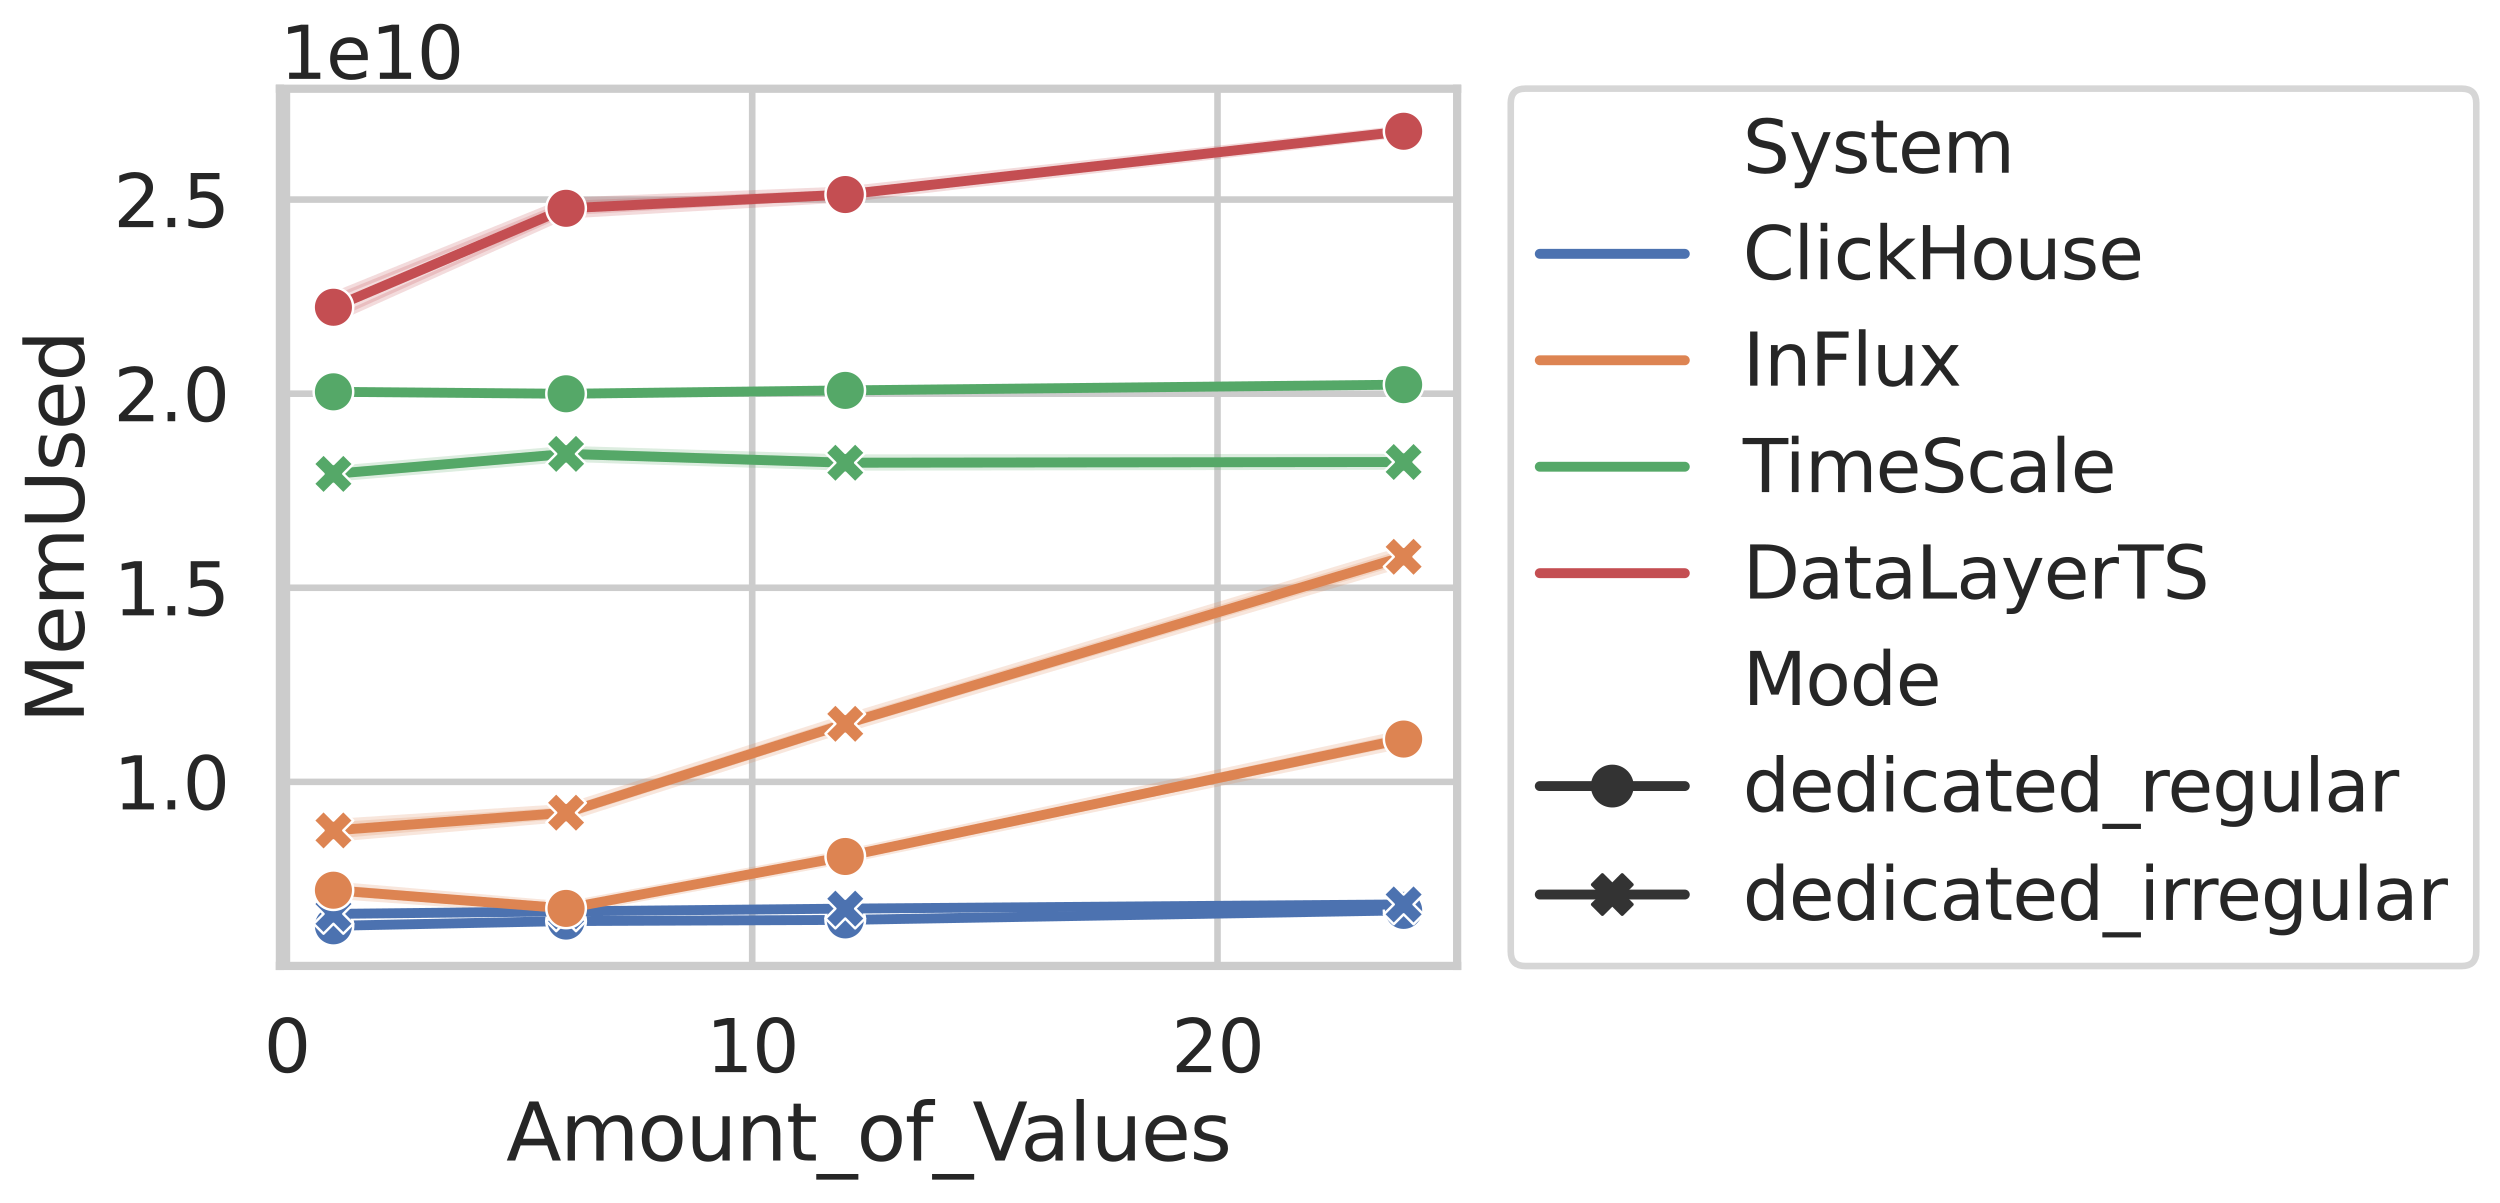 <?xml version="1.0" encoding="utf-8" standalone="no"?>
<!DOCTYPE svg PUBLIC "-//W3C//DTD SVG 1.1//EN"
  "http://www.w3.org/Graphics/SVG/1.1/DTD/svg11.dtd">
<svg xmlns:xlink="http://www.w3.org/1999/xlink" width="758.392pt" height="364.915pt" viewBox="0 0 758.392 364.915" xmlns="http://www.w3.org/2000/svg" version="1.1">
 <defs>
  <style type="text/css">*{stroke-linejoin: round; stroke-linecap: butt}</style>
 </defs>
 <g id="figure_1">
  <g id="patch_1">
   <path d="M 0 364.915 
L 758.392 364.915 
L 758.392 0 
L 0 0 
z
" style="fill: #ffffff"/>
  </g>
  <g id="axes_1">
   <g id="patch_2">
    <path d="M 84.914 293.029 
L 442.034 293.029 
L 442.034 26.917 
L 84.914 26.917 
z
" style="fill: #ffffff"/>
   </g>
   <g id="matplotlib.axis_1">
    <g id="xtick_1">
     <g id="line2d_1">
      <path d="M 87.032 293.029 
L 87.032 26.917 
" clip-path="url(#pe5a3023e4c)" style="fill: none; stroke: #cccccc; stroke-width: 2; stroke-linecap: round"/>
     </g>
     <g id="text_1">
      <!-- 0 -->
      <g style="fill: #262626" transform="translate(80.033 325.245) scale(0.22 -0.22)">
       <defs>
        <path id="DejaVuSans-30" d="M 2034 4250 
Q 1547 4250 1301 3770 
Q 1056 3291 1056 2328 
Q 1056 1369 1301 889 
Q 1547 409 2034 409 
Q 2525 409 2770 889 
Q 3016 1369 3016 2328 
Q 3016 3291 2770 3770 
Q 2525 4250 2034 4250 
z
M 2034 4750 
Q 2819 4750 3233 4129 
Q 3647 3509 3647 2328 
Q 3647 1150 3233 529 
Q 2819 -91 2034 -91 
Q 1250 -91 836 529 
Q 422 1150 422 2328 
Q 422 3509 836 4129 
Q 1250 4750 2034 4750 
z
" transform="scale(0.016)"/>
       </defs>
       <use xlink:href="#DejaVuSans-30"/>
      </g>
     </g>
    </g>
    <g id="xtick_2">
     <g id="line2d_2">
      <path d="M 228.186 293.029 
L 228.186 26.917 
" clip-path="url(#pe5a3023e4c)" style="fill: none; stroke: #cccccc; stroke-width: 2; stroke-linecap: round"/>
     </g>
     <g id="text_2">
      <!-- 10 -->
      <g style="fill: #262626" transform="translate(214.188 325.245) scale(0.22 -0.22)">
       <defs>
        <path id="DejaVuSans-31" d="M 794 531 
L 1825 531 
L 1825 4091 
L 703 3866 
L 703 4441 
L 1819 4666 
L 2450 4666 
L 2450 531 
L 3481 531 
L 3481 0 
L 794 0 
L 794 531 
z
" transform="scale(0.016)"/>
       </defs>
       <use xlink:href="#DejaVuSans-31"/>
       <use xlink:href="#DejaVuSans-30" x="63.623"/>
      </g>
     </g>
    </g>
    <g id="xtick_3">
     <g id="line2d_3">
      <path d="M 369.34 293.029 
L 369.34 26.917 
" clip-path="url(#pe5a3023e4c)" style="fill: none; stroke: #cccccc; stroke-width: 2; stroke-linecap: round"/>
     </g>
     <g id="text_3">
      <!-- 20 -->
      <g style="fill: #262626" transform="translate(355.342 325.245) scale(0.22 -0.22)">
       <defs>
        <path id="DejaVuSans-32" d="M 1228 531 
L 3431 531 
L 3431 0 
L 469 0 
L 469 531 
Q 828 903 1448 1529 
Q 2069 2156 2228 2338 
Q 2531 2678 2651 2914 
Q 2772 3150 2772 3378 
Q 2772 3750 2511 3984 
Q 2250 4219 1831 4219 
Q 1534 4219 1204 4116 
Q 875 4013 500 3803 
L 500 4441 
Q 881 4594 1212 4672 
Q 1544 4750 1819 4750 
Q 2544 4750 2975 4387 
Q 3406 4025 3406 3419 
Q 3406 3131 3298 2873 
Q 3191 2616 2906 2266 
Q 2828 2175 2409 1742 
Q 1991 1309 1228 531 
z
" transform="scale(0.016)"/>
       </defs>
       <use xlink:href="#DejaVuSans-32"/>
       <use xlink:href="#DejaVuSans-30" x="63.623"/>
      </g>
     </g>
    </g>
    <g id="text_4">
     <!-- Amount_of_Values -->
     <g style="fill: #262626" transform="translate(153.547 352.057) scale(0.24 -0.24)">
      <defs>
       <path id="DejaVuSans-41" d="M 2188 4044 
L 1331 1722 
L 3047 1722 
L 2188 4044 
z
M 1831 4666 
L 2547 4666 
L 4325 0 
L 3669 0 
L 3244 1197 
L 1141 1197 
L 716 0 
L 50 0 
L 1831 4666 
z
" transform="scale(0.016)"/>
       <path id="DejaVuSans-6d" d="M 3328 2828 
Q 3544 3216 3844 3400 
Q 4144 3584 4550 3584 
Q 5097 3584 5394 3201 
Q 5691 2819 5691 2113 
L 5691 0 
L 5113 0 
L 5113 2094 
Q 5113 2597 4934 2840 
Q 4756 3084 4391 3084 
Q 3944 3084 3684 2787 
Q 3425 2491 3425 1978 
L 3425 0 
L 2847 0 
L 2847 2094 
Q 2847 2600 2669 2842 
Q 2491 3084 2119 3084 
Q 1678 3084 1418 2786 
Q 1159 2488 1159 1978 
L 1159 0 
L 581 0 
L 581 3500 
L 1159 3500 
L 1159 2956 
Q 1356 3278 1631 3431 
Q 1906 3584 2284 3584 
Q 2666 3584 2933 3390 
Q 3200 3197 3328 2828 
z
" transform="scale(0.016)"/>
       <path id="DejaVuSans-6f" d="M 1959 3097 
Q 1497 3097 1228 2736 
Q 959 2375 959 1747 
Q 959 1119 1226 758 
Q 1494 397 1959 397 
Q 2419 397 2687 759 
Q 2956 1122 2956 1747 
Q 2956 2369 2687 2733 
Q 2419 3097 1959 3097 
z
M 1959 3584 
Q 2709 3584 3137 3096 
Q 3566 2609 3566 1747 
Q 3566 888 3137 398 
Q 2709 -91 1959 -91 
Q 1206 -91 779 398 
Q 353 888 353 1747 
Q 353 2609 779 3096 
Q 1206 3584 1959 3584 
z
" transform="scale(0.016)"/>
       <path id="DejaVuSans-75" d="M 544 1381 
L 544 3500 
L 1119 3500 
L 1119 1403 
Q 1119 906 1312 657 
Q 1506 409 1894 409 
Q 2359 409 2629 706 
Q 2900 1003 2900 1516 
L 2900 3500 
L 3475 3500 
L 3475 0 
L 2900 0 
L 2900 538 
Q 2691 219 2414 64 
Q 2138 -91 1772 -91 
Q 1169 -91 856 284 
Q 544 659 544 1381 
z
M 1991 3584 
L 1991 3584 
z
" transform="scale(0.016)"/>
       <path id="DejaVuSans-6e" d="M 3513 2113 
L 3513 0 
L 2938 0 
L 2938 2094 
Q 2938 2591 2744 2837 
Q 2550 3084 2163 3084 
Q 1697 3084 1428 2787 
Q 1159 2491 1159 1978 
L 1159 0 
L 581 0 
L 581 3500 
L 1159 3500 
L 1159 2956 
Q 1366 3272 1645 3428 
Q 1925 3584 2291 3584 
Q 2894 3584 3203 3211 
Q 3513 2838 3513 2113 
z
" transform="scale(0.016)"/>
       <path id="DejaVuSans-74" d="M 1172 4494 
L 1172 3500 
L 2356 3500 
L 2356 3053 
L 1172 3053 
L 1172 1153 
Q 1172 725 1289 603 
Q 1406 481 1766 481 
L 2356 481 
L 2356 0 
L 1766 0 
Q 1100 0 847 248 
Q 594 497 594 1153 
L 594 3053 
L 172 3053 
L 172 3500 
L 594 3500 
L 594 4494 
L 1172 4494 
z
" transform="scale(0.016)"/>
       <path id="DejaVuSans-5f" d="M 3263 -1063 
L 3263 -1509 
L -63 -1509 
L -63 -1063 
L 3263 -1063 
z
" transform="scale(0.016)"/>
       <path id="DejaVuSans-66" d="M 2375 4863 
L 2375 4384 
L 1825 4384 
Q 1516 4384 1395 4259 
Q 1275 4134 1275 3809 
L 1275 3500 
L 2222 3500 
L 2222 3053 
L 1275 3053 
L 1275 0 
L 697 0 
L 697 3053 
L 147 3053 
L 147 3500 
L 697 3500 
L 697 3744 
Q 697 4328 969 4595 
Q 1241 4863 1831 4863 
L 2375 4863 
z
" transform="scale(0.016)"/>
       <path id="DejaVuSans-56" d="M 1831 0 
L 50 4666 
L 709 4666 
L 2188 738 
L 3669 4666 
L 4325 4666 
L 2547 0 
L 1831 0 
z
" transform="scale(0.016)"/>
       <path id="DejaVuSans-61" d="M 2194 1759 
Q 1497 1759 1228 1600 
Q 959 1441 959 1056 
Q 959 750 1161 570 
Q 1363 391 1709 391 
Q 2188 391 2477 730 
Q 2766 1069 2766 1631 
L 2766 1759 
L 2194 1759 
z
M 3341 1997 
L 3341 0 
L 2766 0 
L 2766 531 
Q 2569 213 2275 61 
Q 1981 -91 1556 -91 
Q 1019 -91 701 211 
Q 384 513 384 1019 
Q 384 1609 779 1909 
Q 1175 2209 1959 2209 
L 2766 2209 
L 2766 2266 
Q 2766 2663 2505 2880 
Q 2244 3097 1772 3097 
Q 1472 3097 1187 3025 
Q 903 2953 641 2809 
L 641 3341 
Q 956 3463 1253 3523 
Q 1550 3584 1831 3584 
Q 2591 3584 2966 3190 
Q 3341 2797 3341 1997 
z
" transform="scale(0.016)"/>
       <path id="DejaVuSans-6c" d="M 603 4863 
L 1178 4863 
L 1178 0 
L 603 0 
L 603 4863 
z
" transform="scale(0.016)"/>
       <path id="DejaVuSans-65" d="M 3597 1894 
L 3597 1613 
L 953 1613 
Q 991 1019 1311 708 
Q 1631 397 2203 397 
Q 2534 397 2845 478 
Q 3156 559 3463 722 
L 3463 178 
Q 3153 47 2828 -22 
Q 2503 -91 2169 -91 
Q 1331 -91 842 396 
Q 353 884 353 1716 
Q 353 2575 817 3079 
Q 1281 3584 2069 3584 
Q 2775 3584 3186 3129 
Q 3597 2675 3597 1894 
z
M 3022 2063 
Q 3016 2534 2758 2815 
Q 2500 3097 2075 3097 
Q 1594 3097 1305 2825 
Q 1016 2553 972 2059 
L 3022 2063 
z
" transform="scale(0.016)"/>
       <path id="DejaVuSans-73" d="M 2834 3397 
L 2834 2853 
Q 2591 2978 2328 3040 
Q 2066 3103 1784 3103 
Q 1356 3103 1142 2972 
Q 928 2841 928 2578 
Q 928 2378 1081 2264 
Q 1234 2150 1697 2047 
L 1894 2003 
Q 2506 1872 2764 1633 
Q 3022 1394 3022 966 
Q 3022 478 2636 193 
Q 2250 -91 1575 -91 
Q 1294 -91 989 -36 
Q 684 19 347 128 
L 347 722 
Q 666 556 975 473 
Q 1284 391 1588 391 
Q 1994 391 2212 530 
Q 2431 669 2431 922 
Q 2431 1156 2273 1281 
Q 2116 1406 1581 1522 
L 1381 1569 
Q 847 1681 609 1914 
Q 372 2147 372 2553 
Q 372 3047 722 3315 
Q 1072 3584 1716 3584 
Q 2034 3584 2315 3537 
Q 2597 3491 2834 3397 
z
" transform="scale(0.016)"/>
      </defs>
      <use xlink:href="#DejaVuSans-41"/>
      <use xlink:href="#DejaVuSans-6d" x="68.408"/>
      <use xlink:href="#DejaVuSans-6f" x="165.82"/>
      <use xlink:href="#DejaVuSans-75" x="227.002"/>
      <use xlink:href="#DejaVuSans-6e" x="290.381"/>
      <use xlink:href="#DejaVuSans-74" x="353.76"/>
      <use xlink:href="#DejaVuSans-5f" x="392.969"/>
      <use xlink:href="#DejaVuSans-6f" x="442.969"/>
      <use xlink:href="#DejaVuSans-66" x="504.15"/>
      <use xlink:href="#DejaVuSans-5f" x="539.355"/>
      <use xlink:href="#DejaVuSans-56" x="589.355"/>
      <use xlink:href="#DejaVuSans-61" x="650.014"/>
      <use xlink:href="#DejaVuSans-6c" x="711.293"/>
      <use xlink:href="#DejaVuSans-75" x="739.076"/>
      <use xlink:href="#DejaVuSans-65" x="802.455"/>
      <use xlink:href="#DejaVuSans-73" x="863.979"/>
     </g>
    </g>
   </g>
   <g id="matplotlib.axis_2">
    <g id="ytick_1">
     <g id="line2d_4">
      <path d="M 84.914 237.185 
L 442.034 237.185 
" clip-path="url(#pe5a3023e4c)" style="fill: none; stroke: #cccccc; stroke-width: 2; stroke-linecap: round"/>
     </g>
     <g id="text_5">
      <!-- 1.0 -->
      <g style="fill: #262626" transform="translate(34.428 245.543) scale(0.22 -0.22)">
       <defs>
        <path id="DejaVuSans-2e" d="M 684 794 
L 1344 794 
L 1344 0 
L 684 0 
L 684 794 
z
" transform="scale(0.016)"/>
       </defs>
       <use xlink:href="#DejaVuSans-31"/>
       <use xlink:href="#DejaVuSans-2e" x="63.623"/>
       <use xlink:href="#DejaVuSans-30" x="95.41"/>
      </g>
     </g>
    </g>
    <g id="ytick_2">
     <g id="line2d_5">
      <path d="M 84.914 178.305 
L 442.034 178.305 
" clip-path="url(#pe5a3023e4c)" style="fill: none; stroke: #cccccc; stroke-width: 2; stroke-linecap: round"/>
     </g>
     <g id="text_6">
      <!-- 1.5 -->
      <g style="fill: #262626" transform="translate(34.428 186.664) scale(0.22 -0.22)">
       <defs>
        <path id="DejaVuSans-35" d="M 691 4666 
L 3169 4666 
L 3169 4134 
L 1269 4134 
L 1269 2991 
Q 1406 3038 1543 3061 
Q 1681 3084 1819 3084 
Q 2600 3084 3056 2656 
Q 3513 2228 3513 1497 
Q 3513 744 3044 326 
Q 2575 -91 1722 -91 
Q 1428 -91 1123 -41 
Q 819 9 494 109 
L 494 744 
Q 775 591 1075 516 
Q 1375 441 1709 441 
Q 2250 441 2565 725 
Q 2881 1009 2881 1497 
Q 2881 1984 2565 2268 
Q 2250 2553 1709 2553 
Q 1456 2553 1204 2497 
Q 953 2441 691 2322 
L 691 4666 
z
" transform="scale(0.016)"/>
       </defs>
       <use xlink:href="#DejaVuSans-31"/>
       <use xlink:href="#DejaVuSans-2e" x="63.623"/>
       <use xlink:href="#DejaVuSans-35" x="95.41"/>
      </g>
     </g>
    </g>
    <g id="ytick_3">
     <g id="line2d_6">
      <path d="M 84.914 119.426 
L 442.034 119.426 
" clip-path="url(#pe5a3023e4c)" style="fill: none; stroke: #cccccc; stroke-width: 2; stroke-linecap: round"/>
     </g>
     <g id="text_7">
      <!-- 2.0 -->
      <g style="fill: #262626" transform="translate(34.428 127.784) scale(0.22 -0.22)">
       <use xlink:href="#DejaVuSans-32"/>
       <use xlink:href="#DejaVuSans-2e" x="63.623"/>
       <use xlink:href="#DejaVuSans-30" x="95.41"/>
      </g>
     </g>
    </g>
    <g id="ytick_4">
     <g id="line2d_7">
      <path d="M 84.914 60.546 
L 442.034 60.546 
" clip-path="url(#pe5a3023e4c)" style="fill: none; stroke: #cccccc; stroke-width: 2; stroke-linecap: round"/>
     </g>
     <g id="text_8">
      <!-- 2.5 -->
      <g style="fill: #262626" transform="translate(34.428 68.904) scale(0.22 -0.22)">
       <use xlink:href="#DejaVuSans-32"/>
       <use xlink:href="#DejaVuSans-2e" x="63.623"/>
       <use xlink:href="#DejaVuSans-35" x="95.41"/>
      </g>
     </g>
    </g>
    <g id="text_9">
     <!-- MemUsed -->
     <g style="fill: #262626" transform="translate(25.436 219.434) rotate(-90) scale(0.24 -0.24)">
      <defs>
       <path id="DejaVuSans-4d" d="M 628 4666 
L 1569 4666 
L 2759 1491 
L 3956 4666 
L 4897 4666 
L 4897 0 
L 4281 0 
L 4281 4097 
L 3078 897 
L 2444 897 
L 1241 4097 
L 1241 0 
L 628 0 
L 628 4666 
z
" transform="scale(0.016)"/>
       <path id="DejaVuSans-55" d="M 556 4666 
L 1191 4666 
L 1191 1831 
Q 1191 1081 1462 751 
Q 1734 422 2344 422 
Q 2950 422 3222 751 
Q 3494 1081 3494 1831 
L 3494 4666 
L 4128 4666 
L 4128 1753 
Q 4128 841 3676 375 
Q 3225 -91 2344 -91 
Q 1459 -91 1007 375 
Q 556 841 556 1753 
L 556 4666 
z
" transform="scale(0.016)"/>
       <path id="DejaVuSans-64" d="M 2906 2969 
L 2906 4863 
L 3481 4863 
L 3481 0 
L 2906 0 
L 2906 525 
Q 2725 213 2448 61 
Q 2172 -91 1784 -91 
Q 1150 -91 751 415 
Q 353 922 353 1747 
Q 353 2572 751 3078 
Q 1150 3584 1784 3584 
Q 2172 3584 2448 3432 
Q 2725 3281 2906 2969 
z
M 947 1747 
Q 947 1113 1208 752 
Q 1469 391 1925 391 
Q 2381 391 2643 752 
Q 2906 1113 2906 1747 
Q 2906 2381 2643 2742 
Q 2381 3103 1925 3103 
Q 1469 3103 1208 2742 
Q 947 2381 947 1747 
z
" transform="scale(0.016)"/>
      </defs>
      <use xlink:href="#DejaVuSans-4d"/>
      <use xlink:href="#DejaVuSans-65" x="86.279"/>
      <use xlink:href="#DejaVuSans-6d" x="147.803"/>
      <use xlink:href="#DejaVuSans-55" x="245.215"/>
      <use xlink:href="#DejaVuSans-73" x="318.408"/>
      <use xlink:href="#DejaVuSans-65" x="370.508"/>
      <use xlink:href="#DejaVuSans-64" x="432.031"/>
     </g>
    </g>
    <g id="text_10">
     <!-- 1e10 -->
     <g style="fill: #262626" transform="translate(84.914 23.917) scale(0.22 -0.22)">
      <use xlink:href="#DejaVuSans-31"/>
      <use xlink:href="#DejaVuSans-65" x="63.623"/>
      <use xlink:href="#DejaVuSans-31" x="125.146"/>
      <use xlink:href="#DejaVuSans-30" x="188.77"/>
     </g>
    </g>
   </g>
   <g id="PolyCollection_1">
    <defs>
     <path id="mdc2caaa3a2" d="M 101.147 -84.144 
L 101.147 -83.983 
L 171.724 -85.427 
L 256.417 -85.787 
L 425.802 -88.634 
L 425.802 -88.873 
L 425.802 -88.873 
L 256.417 -85.929 
L 171.724 -85.572 
L 101.147 -84.144 
z
" style="stroke: #4c72b0; stroke-opacity: 0.2; stroke-width: 2"/>
    </defs>
    <g clip-path="url(#pe5a3023e4c)">
     <use xlink:href="#mdc2caaa3a2" x="0" y="364.915" style="fill: #4c72b0; fill-opacity: 0.2; stroke: #4c72b0; stroke-opacity: 0.2; stroke-width: 2"/>
    </g>
   </g>
   <g id="PolyCollection_2">
    <defs>
     <path id="m6e8a5962ed" d="M 101.147 -87.738 
L 101.147 -87.611 
L 171.724 -88.354 
L 256.417 -89.196 
L 425.802 -90.458 
L 425.802 -90.643 
L 425.802 -90.643 
L 256.417 -89.356 
L 171.724 -88.524 
L 101.147 -87.738 
z
" style="stroke: #4c72b0; stroke-opacity: 0.2; stroke-width: 2"/>
    </defs>
    <g clip-path="url(#pe5a3023e4c)">
     <use xlink:href="#m6e8a5962ed" x="0" y="364.915" style="fill: #4c72b0; fill-opacity: 0.2; stroke: #4c72b0; stroke-opacity: 0.2; stroke-width: 2"/>
    </g>
   </g>
   <g id="PolyCollection_3">
    <defs>
     <path id="m4409344d91" d="M 101.147 -96.53 
L 101.147 -93.242 
L 171.724 -88.233 
L 256.417 -103.961 
L 425.802 -138.962 
L 425.802 -142.597 
L 425.802 -142.597 
L 256.417 -106.19 
L 171.724 -90.434 
L 101.147 -96.53 
z
" style="stroke: #dd8452; stroke-opacity: 0.2; stroke-width: 2"/>
    </defs>
    <g clip-path="url(#pe5a3023e4c)">
     <use xlink:href="#m4409344d91" x="0" y="364.915" style="fill: #dd8452; fill-opacity: 0.2; stroke: #dd8452; stroke-opacity: 0.2; stroke-width: 2"/>
    </g>
   </g>
   <g id="PolyCollection_4">
    <defs>
     <path id="m82bd3e6093" d="M 101.147 -115.469 
L 101.147 -110.502 
L 171.724 -116.614 
L 256.417 -143.677 
L 425.802 -193.859 
L 425.802 -198.248 
L 425.802 -198.248 
L 256.417 -147.227 
L 171.724 -120.063 
L 101.147 -115.469 
z
" style="stroke: #dd8452; stroke-opacity: 0.2; stroke-width: 2"/>
    </defs>
    <g clip-path="url(#pe5a3023e4c)">
     <use xlink:href="#m82bd3e6093" x="0" y="364.915" style="fill: #dd8452; fill-opacity: 0.2; stroke: #dd8452; stroke-opacity: 0.2; stroke-width: 2"/>
    </g>
   </g>
   <g id="PolyCollection_5">
    <defs>
     <path id="m6c496ce1bb" d="M 101.147 -246.296 
L 101.147 -245.819 
L 171.724 -245.352 
L 256.417 -246.376 
L 425.802 -248.016 
L 425.802 -248.433 
L 425.802 -248.433 
L 256.417 -246.609 
L 171.724 -245.571 
L 101.147 -246.296 
z
" style="stroke: #55a868; stroke-opacity: 0.2; stroke-width: 2"/>
    </defs>
    <g clip-path="url(#pe5a3023e4c)">
     <use xlink:href="#m6c496ce1bb" x="0" y="364.915" style="fill: #55a868; fill-opacity: 0.2; stroke: #55a868; stroke-opacity: 0.2; stroke-width: 2"/>
    </g>
   </g>
   <g id="PolyCollection_6">
    <defs>
     <path id="mb19a8a12aa" d="M 101.147 -222.549 
L 101.147 -219.763 
L 171.724 -225.788 
L 256.417 -223.137 
L 425.802 -223.4 
L 425.802 -226.256 
L 425.802 -226.256 
L 256.417 -226.081 
L 171.724 -228.677 
L 101.147 -222.549 
z
" style="stroke: #55a868; stroke-opacity: 0.2; stroke-width: 2"/>
    </defs>
    <g clip-path="url(#pe5a3023e4c)">
     <use xlink:href="#mb19a8a12aa" x="0" y="364.915" style="fill: #55a868; fill-opacity: 0.2; stroke: #55a868; stroke-opacity: 0.2; stroke-width: 2"/>
    </g>
   </g>
   <g id="PolyCollection_7">
    <defs>
     <path id="mdae0b7d5dd" d="M 101.147 -275.304 
L 101.147 -267.899 
L 171.724 -299.606 
L 256.417 -304.5 
L 425.802 -324.28 
L 425.802 -325.903 
L 425.802 -325.903 
L 256.417 -307.353 
L 171.724 -303.983 
L 101.147 -275.304 
z
" style="stroke: #c44e52; stroke-opacity: 0.2; stroke-width: 2"/>
    </defs>
    <g clip-path="url(#pe5a3023e4c)">
     <use xlink:href="#mdae0b7d5dd" x="0" y="364.915" style="fill: #c44e52; fill-opacity: 0.2; stroke: #c44e52; stroke-opacity: 0.2; stroke-width: 2"/>
    </g>
   </g>
   <g id="line2d_8">
    <path d="M 101.147 280.85 
L 171.724 279.416 
L 256.417 279.06 
L 425.802 276.171 
" clip-path="url(#pe5a3023e4c)" style="fill: none; stroke: #4c72b0; stroke-width: 3; stroke-linecap: round"/>
    <defs>
     <path id="mb2670d7289" d="M 0 6 
C 1.591 6 3.117 5.368 4.243 4.243 
C 5.368 3.117 6 1.591 6 0 
C 6 -1.591 5.368 -3.117 4.243 -4.243 
C 3.117 -5.368 1.591 -6 0 -6 
C -1.591 -6 -3.117 -5.368 -4.243 -4.243 
C -5.368 -3.117 -6 -1.591 -6 0 
C -6 1.591 -5.368 3.117 -4.243 4.243 
C -3.117 5.368 -1.591 6 0 6 
z
" style="stroke: #ffffff; stroke-width: 0.75"/>
    </defs>
    <g clip-path="url(#pe5a3023e4c)">
     <use xlink:href="#mb2670d7289" x="101.147" y="280.85" style="fill: #4c72b0; stroke: #ffffff; stroke-width: 0.75"/>
     <use xlink:href="#mb2670d7289" x="171.724" y="279.416" style="fill: #4c72b0; stroke: #ffffff; stroke-width: 0.75"/>
     <use xlink:href="#mb2670d7289" x="256.417" y="279.06" style="fill: #4c72b0; stroke: #ffffff; stroke-width: 0.75"/>
     <use xlink:href="#mb2670d7289" x="425.802" y="276.171" style="fill: #4c72b0; stroke: #ffffff; stroke-width: 0.75"/>
    </g>
   </g>
   <g id="line2d_9">
    <path d="M 101.147 277.24 
L 171.724 276.475 
L 256.417 275.638 
L 425.802 274.363 
" clip-path="url(#pe5a3023e4c)" style="fill: none; stroke: #4c72b0; stroke-width: 3; stroke-linecap: round"/>
    <defs>
     <path id="m670dd60c33" d="M -3 6 
L 0 3 
L 3 6 
L 6 3 
L 3 0 
L 6 -3 
L 3 -6 
L 0 -3 
L -3 -6 
L -6 -3 
L -3 0 
L -6 3 
z
" style="stroke: #ffffff; stroke-width: 0.75; stroke-linejoin: miter"/>
    </defs>
    <g clip-path="url(#pe5a3023e4c)">
     <use xlink:href="#m670dd60c33" x="101.147" y="277.24" style="fill: #4c72b0; stroke: #ffffff; stroke-width: 0.75; stroke-linejoin: miter"/>
     <use xlink:href="#m670dd60c33" x="171.724" y="276.475" style="fill: #4c72b0; stroke: #ffffff; stroke-width: 0.75; stroke-linejoin: miter"/>
     <use xlink:href="#m670dd60c33" x="256.417" y="275.638" style="fill: #4c72b0; stroke: #ffffff; stroke-width: 0.75; stroke-linejoin: miter"/>
     <use xlink:href="#m670dd60c33" x="425.802" y="274.363" style="fill: #4c72b0; stroke: #ffffff; stroke-width: 0.75; stroke-linejoin: miter"/>
    </g>
   </g>
   <g id="line2d_10">
    <path d="M 101.147 270.049 
L 171.724 275.576 
L 256.417 259.822 
L 425.802 224.198 
" clip-path="url(#pe5a3023e4c)" style="fill: none; stroke: #dd8452; stroke-width: 3; stroke-linecap: round"/>
    <defs>
     <path id="m7e523505af" d="M 0 6 
C 1.591 6 3.117 5.368 4.243 4.243 
C 5.368 3.117 6 1.591 6 0 
C 6 -1.591 5.368 -3.117 4.243 -4.243 
C 3.117 -5.368 1.591 -6 0 -6 
C -1.591 -6 -3.117 -5.368 -4.243 -4.243 
C -5.368 -3.117 -6 -1.591 -6 0 
C -6 1.591 -5.368 3.117 -4.243 4.243 
C -3.117 5.368 -1.591 6 0 6 
z
" style="stroke: #ffffff; stroke-width: 0.75"/>
    </defs>
    <g clip-path="url(#pe5a3023e4c)">
     <use xlink:href="#m7e523505af" x="101.147" y="270.049" style="fill: #dd8452; stroke: #ffffff; stroke-width: 0.75"/>
     <use xlink:href="#m7e523505af" x="171.724" y="275.576" style="fill: #dd8452; stroke: #ffffff; stroke-width: 0.75"/>
     <use xlink:href="#m7e523505af" x="256.417" y="259.822" style="fill: #dd8452; stroke: #ffffff; stroke-width: 0.75"/>
     <use xlink:href="#m7e523505af" x="425.802" y="224.198" style="fill: #dd8452; stroke: #ffffff; stroke-width: 0.75"/>
    </g>
   </g>
   <g id="line2d_11">
    <path d="M 101.147 251.922 
L 171.724 246.532 
L 256.417 219.571 
L 425.802 168.898 
" clip-path="url(#pe5a3023e4c)" style="fill: none; stroke: #dd8452; stroke-width: 3; stroke-linecap: round"/>
    <defs>
     <path id="m65d5aa609a" d="M -3 6 
L 0 3 
L 3 6 
L 6 3 
L 3 0 
L 6 -3 
L 3 -6 
L 0 -3 
L -3 -6 
L -6 -3 
L -3 0 
L -6 3 
z
" style="stroke: #ffffff; stroke-width: 0.75; stroke-linejoin: miter"/>
    </defs>
    <g clip-path="url(#pe5a3023e4c)">
     <use xlink:href="#m65d5aa609a" x="101.147" y="251.922" style="fill: #dd8452; stroke: #ffffff; stroke-width: 0.75; stroke-linejoin: miter"/>
     <use xlink:href="#m65d5aa609a" x="171.724" y="246.532" style="fill: #dd8452; stroke: #ffffff; stroke-width: 0.75; stroke-linejoin: miter"/>
     <use xlink:href="#m65d5aa609a" x="256.417" y="219.571" style="fill: #dd8452; stroke: #ffffff; stroke-width: 0.75; stroke-linejoin: miter"/>
     <use xlink:href="#m65d5aa609a" x="425.802" y="168.898" style="fill: #dd8452; stroke: #ffffff; stroke-width: 0.75; stroke-linejoin: miter"/>
    </g>
   </g>
   <g id="line2d_12">
    <path d="M 101.147 118.864 
L 171.724 119.455 
L 256.417 118.428 
L 425.802 116.684 
" clip-path="url(#pe5a3023e4c)" style="fill: none; stroke: #55a868; stroke-width: 3; stroke-linecap: round"/>
    <defs>
     <path id="m6c67bf1608" d="M 0 6 
C 1.591 6 3.117 5.368 4.243 4.243 
C 5.368 3.117 6 1.591 6 0 
C 6 -1.591 5.368 -3.117 4.243 -4.243 
C 3.117 -5.368 1.591 -6 0 -6 
C -1.591 -6 -3.117 -5.368 -4.243 -4.243 
C -5.368 -3.117 -6 -1.591 -6 0 
C -6 1.591 -5.368 3.117 -4.243 4.243 
C -3.117 5.368 -1.591 6 0 6 
z
" style="stroke: #ffffff; stroke-width: 0.75"/>
    </defs>
    <g clip-path="url(#pe5a3023e4c)">
     <use xlink:href="#m6c67bf1608" x="101.147" y="118.864" style="fill: #55a868; stroke: #ffffff; stroke-width: 0.75"/>
     <use xlink:href="#m6c67bf1608" x="171.724" y="119.455" style="fill: #55a868; stroke: #ffffff; stroke-width: 0.75"/>
     <use xlink:href="#m6c67bf1608" x="256.417" y="118.428" style="fill: #55a868; stroke: #ffffff; stroke-width: 0.75"/>
     <use xlink:href="#m6c67bf1608" x="425.802" y="116.684" style="fill: #55a868; stroke: #ffffff; stroke-width: 0.75"/>
    </g>
   </g>
   <g id="line2d_13">
    <path d="M 101.147 143.76 
L 171.724 137.692 
L 256.417 140.373 
L 425.802 140.156 
" clip-path="url(#pe5a3023e4c)" style="fill: none; stroke: #55a868; stroke-width: 3; stroke-linecap: round"/>
    <defs>
     <path id="ma86a91fe59" d="M -3 6 
L 0 3 
L 3 6 
L 6 3 
L 3 0 
L 6 -3 
L 3 -6 
L 0 -3 
L -3 -6 
L -6 -3 
L -3 0 
L -6 3 
z
" style="stroke: #ffffff; stroke-width: 0.75; stroke-linejoin: miter"/>
    </defs>
    <g clip-path="url(#pe5a3023e4c)">
     <use xlink:href="#ma86a91fe59" x="101.147" y="143.76" style="fill: #55a868; stroke: #ffffff; stroke-width: 0.75; stroke-linejoin: miter"/>
     <use xlink:href="#ma86a91fe59" x="171.724" y="137.692" style="fill: #55a868; stroke: #ffffff; stroke-width: 0.75; stroke-linejoin: miter"/>
     <use xlink:href="#ma86a91fe59" x="256.417" y="140.373" style="fill: #55a868; stroke: #ffffff; stroke-width: 0.75; stroke-linejoin: miter"/>
     <use xlink:href="#ma86a91fe59" x="425.802" y="140.156" style="fill: #55a868; stroke: #ffffff; stroke-width: 0.75; stroke-linejoin: miter"/>
    </g>
   </g>
   <g id="line2d_14">
    <path d="M 101.147 93.207 
L 171.724 63.192 
L 256.417 59.013 
L 425.802 39.82 
" clip-path="url(#pe5a3023e4c)" style="fill: none; stroke: #c44e52; stroke-width: 3; stroke-linecap: round"/>
    <defs>
     <path id="ma0a649a06f" d="M 0 6 
C 1.591 6 3.117 5.368 4.243 4.243 
C 5.368 3.117 6 1.591 6 0 
C 6 -1.591 5.368 -3.117 4.243 -4.243 
C 3.117 -5.368 1.591 -6 0 -6 
C -1.591 -6 -3.117 -5.368 -4.243 -4.243 
C -5.368 -3.117 -6 -1.591 -6 0 
C -6 1.591 -5.368 3.117 -4.243 4.243 
C -3.117 5.368 -1.591 6 0 6 
z
" style="stroke: #ffffff; stroke-width: 0.75"/>
    </defs>
    <g clip-path="url(#pe5a3023e4c)">
     <use xlink:href="#ma0a649a06f" x="101.147" y="93.207" style="fill: #c44e52; stroke: #ffffff; stroke-width: 0.75"/>
     <use xlink:href="#ma0a649a06f" x="171.724" y="63.192" style="fill: #c44e52; stroke: #ffffff; stroke-width: 0.75"/>
     <use xlink:href="#ma0a649a06f" x="256.417" y="59.013" style="fill: #c44e52; stroke: #ffffff; stroke-width: 0.75"/>
     <use xlink:href="#ma0a649a06f" x="425.802" y="39.82" style="fill: #c44e52; stroke: #ffffff; stroke-width: 0.75"/>
    </g>
   </g>
   <g id="line2d_15"/>
   <g id="line2d_16"/>
   <g id="line2d_17"/>
   <g id="line2d_18"/>
   <g id="line2d_19"/>
   <g id="line2d_20"/>
   <g id="patch_3">
    <path d="M 84.914 293.029 
L 84.914 26.917 
" style="fill: none; stroke: #cccccc; stroke-width: 2.5; stroke-linejoin: miter; stroke-linecap: square"/>
   </g>
   <g id="patch_4">
    <path d="M 442.034 293.029 
L 442.034 26.917 
" style="fill: none; stroke: #cccccc; stroke-width: 2.5; stroke-linejoin: miter; stroke-linecap: square"/>
   </g>
   <g id="patch_5">
    <path d="M 84.914 293.029 
L 442.034 293.029 
" style="fill: none; stroke: #cccccc; stroke-width: 2.5; stroke-linejoin: miter; stroke-linecap: square"/>
   </g>
   <g id="patch_6">
    <path d="M 84.914 26.917 
L 442.034 26.917 
" style="fill: none; stroke: #cccccc; stroke-width: 2.5; stroke-linejoin: miter; stroke-linecap: square"/>
   </g>
   <g id="legend_1">
    <g id="patch_7">
     <path d="M 462.7 293.052 
L 746.792 293.052 
Q 751.192 293.052 751.192 288.652 
L 751.192 31.293 
Q 751.192 26.893 746.792 26.893 
L 462.7 26.893 
Q 458.3 26.893 458.3 31.293 
L 458.3 288.652 
Q 458.3 293.052 462.7 293.052 
z
" style="fill: #ffffff; opacity: 0.8; stroke: #cccccc; stroke-width: 2; stroke-linejoin: miter"/>
    </g>
    <g id="text_11">
     <!-- System -->
     <g style="fill: #262626" transform="translate(528.7 52.41) scale(0.22 -0.22)">
      <defs>
       <path id="DejaVuSans-53" d="M 3425 4513 
L 3425 3897 
Q 3066 4069 2747 4153 
Q 2428 4238 2131 4238 
Q 1616 4238 1336 4038 
Q 1056 3838 1056 3469 
Q 1056 3159 1242 3001 
Q 1428 2844 1947 2747 
L 2328 2669 
Q 3034 2534 3370 2195 
Q 3706 1856 3706 1288 
Q 3706 609 3251 259 
Q 2797 -91 1919 -91 
Q 1588 -91 1214 -16 
Q 841 59 441 206 
L 441 856 
Q 825 641 1194 531 
Q 1563 422 1919 422 
Q 2459 422 2753 634 
Q 3047 847 3047 1241 
Q 3047 1584 2836 1778 
Q 2625 1972 2144 2069 
L 1759 2144 
Q 1053 2284 737 2584 
Q 422 2884 422 3419 
Q 422 4038 858 4394 
Q 1294 4750 2059 4750 
Q 2388 4750 2728 4690 
Q 3069 4631 3425 4513 
z
" transform="scale(0.016)"/>
       <path id="DejaVuSans-79" d="M 2059 -325 
Q 1816 -950 1584 -1140 
Q 1353 -1331 966 -1331 
L 506 -1331 
L 506 -850 
L 844 -850 
Q 1081 -850 1212 -737 
Q 1344 -625 1503 -206 
L 1606 56 
L 191 3500 
L 800 3500 
L 1894 763 
L 2988 3500 
L 3597 3500 
L 2059 -325 
z
" transform="scale(0.016)"/>
      </defs>
      <use xlink:href="#DejaVuSans-53"/>
      <use xlink:href="#DejaVuSans-79" x="63.477"/>
      <use xlink:href="#DejaVuSans-73" x="122.656"/>
      <use xlink:href="#DejaVuSans-74" x="174.756"/>
      <use xlink:href="#DejaVuSans-65" x="213.965"/>
      <use xlink:href="#DejaVuSans-6d" x="275.488"/>
     </g>
    </g>
    <g id="line2d_21">
     <path d="M 467.1 77.002 
L 489.1 77.002 
L 511.1 77.002 
" style="fill: none; stroke: #4c72b0; stroke-width: 3; stroke-linecap: round"/>
    </g>
    <g id="text_12">
     <!-- ClickHouse -->
     <g style="fill: #262626" transform="translate(528.7 84.702) scale(0.22 -0.22)">
      <defs>
       <path id="DejaVuSans-43" d="M 4122 4306 
L 4122 3641 
Q 3803 3938 3442 4084 
Q 3081 4231 2675 4231 
Q 1875 4231 1450 3742 
Q 1025 3253 1025 2328 
Q 1025 1406 1450 917 
Q 1875 428 2675 428 
Q 3081 428 3442 575 
Q 3803 722 4122 1019 
L 4122 359 
Q 3791 134 3420 21 
Q 3050 -91 2638 -91 
Q 1578 -91 968 557 
Q 359 1206 359 2328 
Q 359 3453 968 4101 
Q 1578 4750 2638 4750 
Q 3056 4750 3426 4639 
Q 3797 4528 4122 4306 
z
" transform="scale(0.016)"/>
       <path id="DejaVuSans-69" d="M 603 3500 
L 1178 3500 
L 1178 0 
L 603 0 
L 603 3500 
z
M 603 4863 
L 1178 4863 
L 1178 4134 
L 603 4134 
L 603 4863 
z
" transform="scale(0.016)"/>
       <path id="DejaVuSans-63" d="M 3122 3366 
L 3122 2828 
Q 2878 2963 2633 3030 
Q 2388 3097 2138 3097 
Q 1578 3097 1268 2742 
Q 959 2388 959 1747 
Q 959 1106 1268 751 
Q 1578 397 2138 397 
Q 2388 397 2633 464 
Q 2878 531 3122 666 
L 3122 134 
Q 2881 22 2623 -34 
Q 2366 -91 2075 -91 
Q 1284 -91 818 406 
Q 353 903 353 1747 
Q 353 2603 823 3093 
Q 1294 3584 2113 3584 
Q 2378 3584 2631 3529 
Q 2884 3475 3122 3366 
z
" transform="scale(0.016)"/>
       <path id="DejaVuSans-6b" d="M 581 4863 
L 1159 4863 
L 1159 1991 
L 2875 3500 
L 3609 3500 
L 1753 1863 
L 3688 0 
L 2938 0 
L 1159 1709 
L 1159 0 
L 581 0 
L 581 4863 
z
" transform="scale(0.016)"/>
       <path id="DejaVuSans-48" d="M 628 4666 
L 1259 4666 
L 1259 2753 
L 3553 2753 
L 3553 4666 
L 4184 4666 
L 4184 0 
L 3553 0 
L 3553 2222 
L 1259 2222 
L 1259 0 
L 628 0 
L 628 4666 
z
" transform="scale(0.016)"/>
      </defs>
      <use xlink:href="#DejaVuSans-43"/>
      <use xlink:href="#DejaVuSans-6c" x="69.824"/>
      <use xlink:href="#DejaVuSans-69" x="97.607"/>
      <use xlink:href="#DejaVuSans-63" x="125.391"/>
      <use xlink:href="#DejaVuSans-6b" x="180.371"/>
      <use xlink:href="#DejaVuSans-48" x="238.281"/>
      <use xlink:href="#DejaVuSans-6f" x="313.477"/>
      <use xlink:href="#DejaVuSans-75" x="374.658"/>
      <use xlink:href="#DejaVuSans-73" x="438.037"/>
      <use xlink:href="#DejaVuSans-65" x="490.137"/>
     </g>
    </g>
    <g id="line2d_22">
     <path d="M 467.1 109.293 
L 489.1 109.293 
L 511.1 109.293 
" style="fill: none; stroke: #dd8452; stroke-width: 3; stroke-linecap: round"/>
    </g>
    <g id="text_13">
     <!-- InFlux -->
     <g style="fill: #262626" transform="translate(528.7 116.993) scale(0.22 -0.22)">
      <defs>
       <path id="DejaVuSans-49" d="M 628 4666 
L 1259 4666 
L 1259 0 
L 628 0 
L 628 4666 
z
" transform="scale(0.016)"/>
       <path id="DejaVuSans-46" d="M 628 4666 
L 3309 4666 
L 3309 4134 
L 1259 4134 
L 1259 2759 
L 3109 2759 
L 3109 2228 
L 1259 2228 
L 1259 0 
L 628 0 
L 628 4666 
z
" transform="scale(0.016)"/>
       <path id="DejaVuSans-78" d="M 3513 3500 
L 2247 1797 
L 3578 0 
L 2900 0 
L 1881 1375 
L 863 0 
L 184 0 
L 1544 1831 
L 300 3500 
L 978 3500 
L 1906 2253 
L 2834 3500 
L 3513 3500 
z
" transform="scale(0.016)"/>
      </defs>
      <use xlink:href="#DejaVuSans-49"/>
      <use xlink:href="#DejaVuSans-6e" x="29.492"/>
      <use xlink:href="#DejaVuSans-46" x="92.871"/>
      <use xlink:href="#DejaVuSans-6c" x="150.391"/>
      <use xlink:href="#DejaVuSans-75" x="178.174"/>
      <use xlink:href="#DejaVuSans-78" x="241.553"/>
     </g>
    </g>
    <g id="line2d_23">
     <path d="M 467.1 141.585 
L 489.1 141.585 
L 511.1 141.585 
" style="fill: none; stroke: #55a868; stroke-width: 3; stroke-linecap: round"/>
    </g>
    <g id="text_14">
     <!-- TimeScale -->
     <g style="fill: #262626" transform="translate(528.7 149.285) scale(0.22 -0.22)">
      <defs>
       <path id="DejaVuSans-54" d="M -19 4666 
L 3928 4666 
L 3928 4134 
L 2272 4134 
L 2272 0 
L 1638 0 
L 1638 4134 
L -19 4134 
L -19 4666 
z
" transform="scale(0.016)"/>
      </defs>
      <use xlink:href="#DejaVuSans-54"/>
      <use xlink:href="#DejaVuSans-69" x="57.959"/>
      <use xlink:href="#DejaVuSans-6d" x="85.742"/>
      <use xlink:href="#DejaVuSans-65" x="183.154"/>
      <use xlink:href="#DejaVuSans-53" x="244.678"/>
      <use xlink:href="#DejaVuSans-63" x="308.154"/>
      <use xlink:href="#DejaVuSans-61" x="363.135"/>
      <use xlink:href="#DejaVuSans-6c" x="424.414"/>
      <use xlink:href="#DejaVuSans-65" x="452.197"/>
     </g>
    </g>
    <g id="line2d_24">
     <path d="M 467.1 173.877 
L 489.1 173.877 
L 511.1 173.877 
" style="fill: none; stroke: #c44e52; stroke-width: 3; stroke-linecap: round"/>
    </g>
    <g id="text_15">
     <!-- DataLayerTS -->
     <g style="fill: #262626" transform="translate(528.7 181.577) scale(0.22 -0.22)">
      <defs>
       <path id="DejaVuSans-44" d="M 1259 4147 
L 1259 519 
L 2022 519 
Q 2988 519 3436 956 
Q 3884 1394 3884 2338 
Q 3884 3275 3436 3711 
Q 2988 4147 2022 4147 
L 1259 4147 
z
M 628 4666 
L 1925 4666 
Q 3281 4666 3915 4102 
Q 4550 3538 4550 2338 
Q 4550 1131 3912 565 
Q 3275 0 1925 0 
L 628 0 
L 628 4666 
z
" transform="scale(0.016)"/>
       <path id="DejaVuSans-4c" d="M 628 4666 
L 1259 4666 
L 1259 531 
L 3531 531 
L 3531 0 
L 628 0 
L 628 4666 
z
" transform="scale(0.016)"/>
       <path id="DejaVuSans-72" d="M 2631 2963 
Q 2534 3019 2420 3045 
Q 2306 3072 2169 3072 
Q 1681 3072 1420 2755 
Q 1159 2438 1159 1844 
L 1159 0 
L 581 0 
L 581 3500 
L 1159 3500 
L 1159 2956 
Q 1341 3275 1631 3429 
Q 1922 3584 2338 3584 
Q 2397 3584 2469 3576 
Q 2541 3569 2628 3553 
L 2631 2963 
z
" transform="scale(0.016)"/>
      </defs>
      <use xlink:href="#DejaVuSans-44"/>
      <use xlink:href="#DejaVuSans-61" x="77.002"/>
      <use xlink:href="#DejaVuSans-74" x="138.281"/>
      <use xlink:href="#DejaVuSans-61" x="177.49"/>
      <use xlink:href="#DejaVuSans-4c" x="238.77"/>
      <use xlink:href="#DejaVuSans-61" x="294.482"/>
      <use xlink:href="#DejaVuSans-79" x="355.762"/>
      <use xlink:href="#DejaVuSans-65" x="414.941"/>
      <use xlink:href="#DejaVuSans-72" x="476.465"/>
      <use xlink:href="#DejaVuSans-54" x="517.578"/>
      <use xlink:href="#DejaVuSans-53" x="578.662"/>
     </g>
    </g>
    <g id="text_16">
     <!-- Mode -->
     <g style="fill: #262626" transform="translate(528.7 213.869) scale(0.22 -0.22)">
      <use xlink:href="#DejaVuSans-4d"/>
      <use xlink:href="#DejaVuSans-6f" x="86.279"/>
      <use xlink:href="#DejaVuSans-64" x="147.461"/>
      <use xlink:href="#DejaVuSans-65" x="210.938"/>
     </g>
    </g>
    <g id="line2d_25">
     <path d="M 467.1 238.461 
L 489.1 238.461 
L 511.1 238.461 
" style="fill: none; stroke: #333333; stroke-width: 3; stroke-linecap: round"/>
     <defs>
      <path id="mcf2a664f9a" d="M 0 6 
C 1.591 6 3.117 5.368 4.243 4.243 
C 5.368 3.117 6 1.591 6 0 
C 6 -1.591 5.368 -3.117 4.243 -4.243 
C 3.117 -5.368 1.591 -6 0 -6 
C -1.591 -6 -3.117 -5.368 -4.243 -4.243 
C -5.368 -3.117 -6 -1.591 -6 0 
C -6 1.591 -5.368 3.117 -4.243 4.243 
C -3.117 5.368 -1.591 6 0 6 
z
" style="stroke: #333333"/>
     </defs>
     <g>
      <use xlink:href="#mcf2a664f9a" x="489.1" y="238.461" style="fill: #333333; stroke: #333333"/>
     </g>
    </g>
    <g id="text_17">
     <!-- dedicated_regular -->
     <g style="fill: #262626" transform="translate(528.7 246.161) scale(0.22 -0.22)">
      <defs>
       <path id="DejaVuSans-67" d="M 2906 1791 
Q 2906 2416 2648 2759 
Q 2391 3103 1925 3103 
Q 1463 3103 1205 2759 
Q 947 2416 947 1791 
Q 947 1169 1205 825 
Q 1463 481 1925 481 
Q 2391 481 2648 825 
Q 2906 1169 2906 1791 
z
M 3481 434 
Q 3481 -459 3084 -895 
Q 2688 -1331 1869 -1331 
Q 1566 -1331 1297 -1286 
Q 1028 -1241 775 -1147 
L 775 -588 
Q 1028 -725 1275 -790 
Q 1522 -856 1778 -856 
Q 2344 -856 2625 -561 
Q 2906 -266 2906 331 
L 2906 616 
Q 2728 306 2450 153 
Q 2172 0 1784 0 
Q 1141 0 747 490 
Q 353 981 353 1791 
Q 353 2603 747 3093 
Q 1141 3584 1784 3584 
Q 2172 3584 2450 3431 
Q 2728 3278 2906 2969 
L 2906 3500 
L 3481 3500 
L 3481 434 
z
" transform="scale(0.016)"/>
      </defs>
      <use xlink:href="#DejaVuSans-64"/>
      <use xlink:href="#DejaVuSans-65" x="63.477"/>
      <use xlink:href="#DejaVuSans-64" x="125"/>
      <use xlink:href="#DejaVuSans-69" x="188.477"/>
      <use xlink:href="#DejaVuSans-63" x="216.26"/>
      <use xlink:href="#DejaVuSans-61" x="271.24"/>
      <use xlink:href="#DejaVuSans-74" x="332.52"/>
      <use xlink:href="#DejaVuSans-65" x="371.729"/>
      <use xlink:href="#DejaVuSans-64" x="433.252"/>
      <use xlink:href="#DejaVuSans-5f" x="496.729"/>
      <use xlink:href="#DejaVuSans-72" x="546.729"/>
      <use xlink:href="#DejaVuSans-65" x="585.592"/>
      <use xlink:href="#DejaVuSans-67" x="647.115"/>
      <use xlink:href="#DejaVuSans-75" x="710.592"/>
      <use xlink:href="#DejaVuSans-6c" x="773.971"/>
      <use xlink:href="#DejaVuSans-61" x="801.754"/>
      <use xlink:href="#DejaVuSans-72" x="863.033"/>
     </g>
    </g>
    <g id="line2d_26">
     <path d="M 467.1 271.365 
L 489.1 271.365 
L 511.1 271.365 
" style="fill: none; stroke: #333333; stroke-width: 3; stroke-linecap: round"/>
     <defs>
      <path id="m32c5fca75c" d="M -3 6 
L 0 3 
L 3 6 
L 6 3 
L 3 0 
L 6 -3 
L 3 -6 
L 0 -3 
L -3 -6 
L -6 -3 
L -3 0 
L -6 3 
z
" style="stroke: #333333; stroke-linejoin: miter"/>
     </defs>
     <g>
      <use xlink:href="#m32c5fca75c" x="489.1" y="271.365" style="fill: #333333; stroke: #333333; stroke-linejoin: miter"/>
     </g>
    </g>
    <g id="text_18">
     <!-- dedicated_irregular -->
     <g style="fill: #262626" transform="translate(528.7 279.065) scale(0.22 -0.22)">
      <use xlink:href="#DejaVuSans-64"/>
      <use xlink:href="#DejaVuSans-65" x="63.477"/>
      <use xlink:href="#DejaVuSans-64" x="125"/>
      <use xlink:href="#DejaVuSans-69" x="188.477"/>
      <use xlink:href="#DejaVuSans-63" x="216.26"/>
      <use xlink:href="#DejaVuSans-61" x="271.24"/>
      <use xlink:href="#DejaVuSans-74" x="332.52"/>
      <use xlink:href="#DejaVuSans-65" x="371.729"/>
      <use xlink:href="#DejaVuSans-64" x="433.252"/>
      <use xlink:href="#DejaVuSans-5f" x="496.729"/>
      <use xlink:href="#DejaVuSans-69" x="546.729"/>
      <use xlink:href="#DejaVuSans-72" x="574.512"/>
      <use xlink:href="#DejaVuSans-72" x="613.875"/>
      <use xlink:href="#DejaVuSans-65" x="652.738"/>
      <use xlink:href="#DejaVuSans-67" x="714.262"/>
      <use xlink:href="#DejaVuSans-75" x="777.738"/>
      <use xlink:href="#DejaVuSans-6c" x="841.117"/>
      <use xlink:href="#DejaVuSans-61" x="868.9"/>
      <use xlink:href="#DejaVuSans-72" x="930.18"/>
     </g>
    </g>
   </g>
  </g>
 </g>
 <defs>
  <clipPath id="pe5a3023e4c">
   <rect x="84.914" y="26.917" width="357.12" height="266.112"/>
  </clipPath>
 </defs>
</svg>
